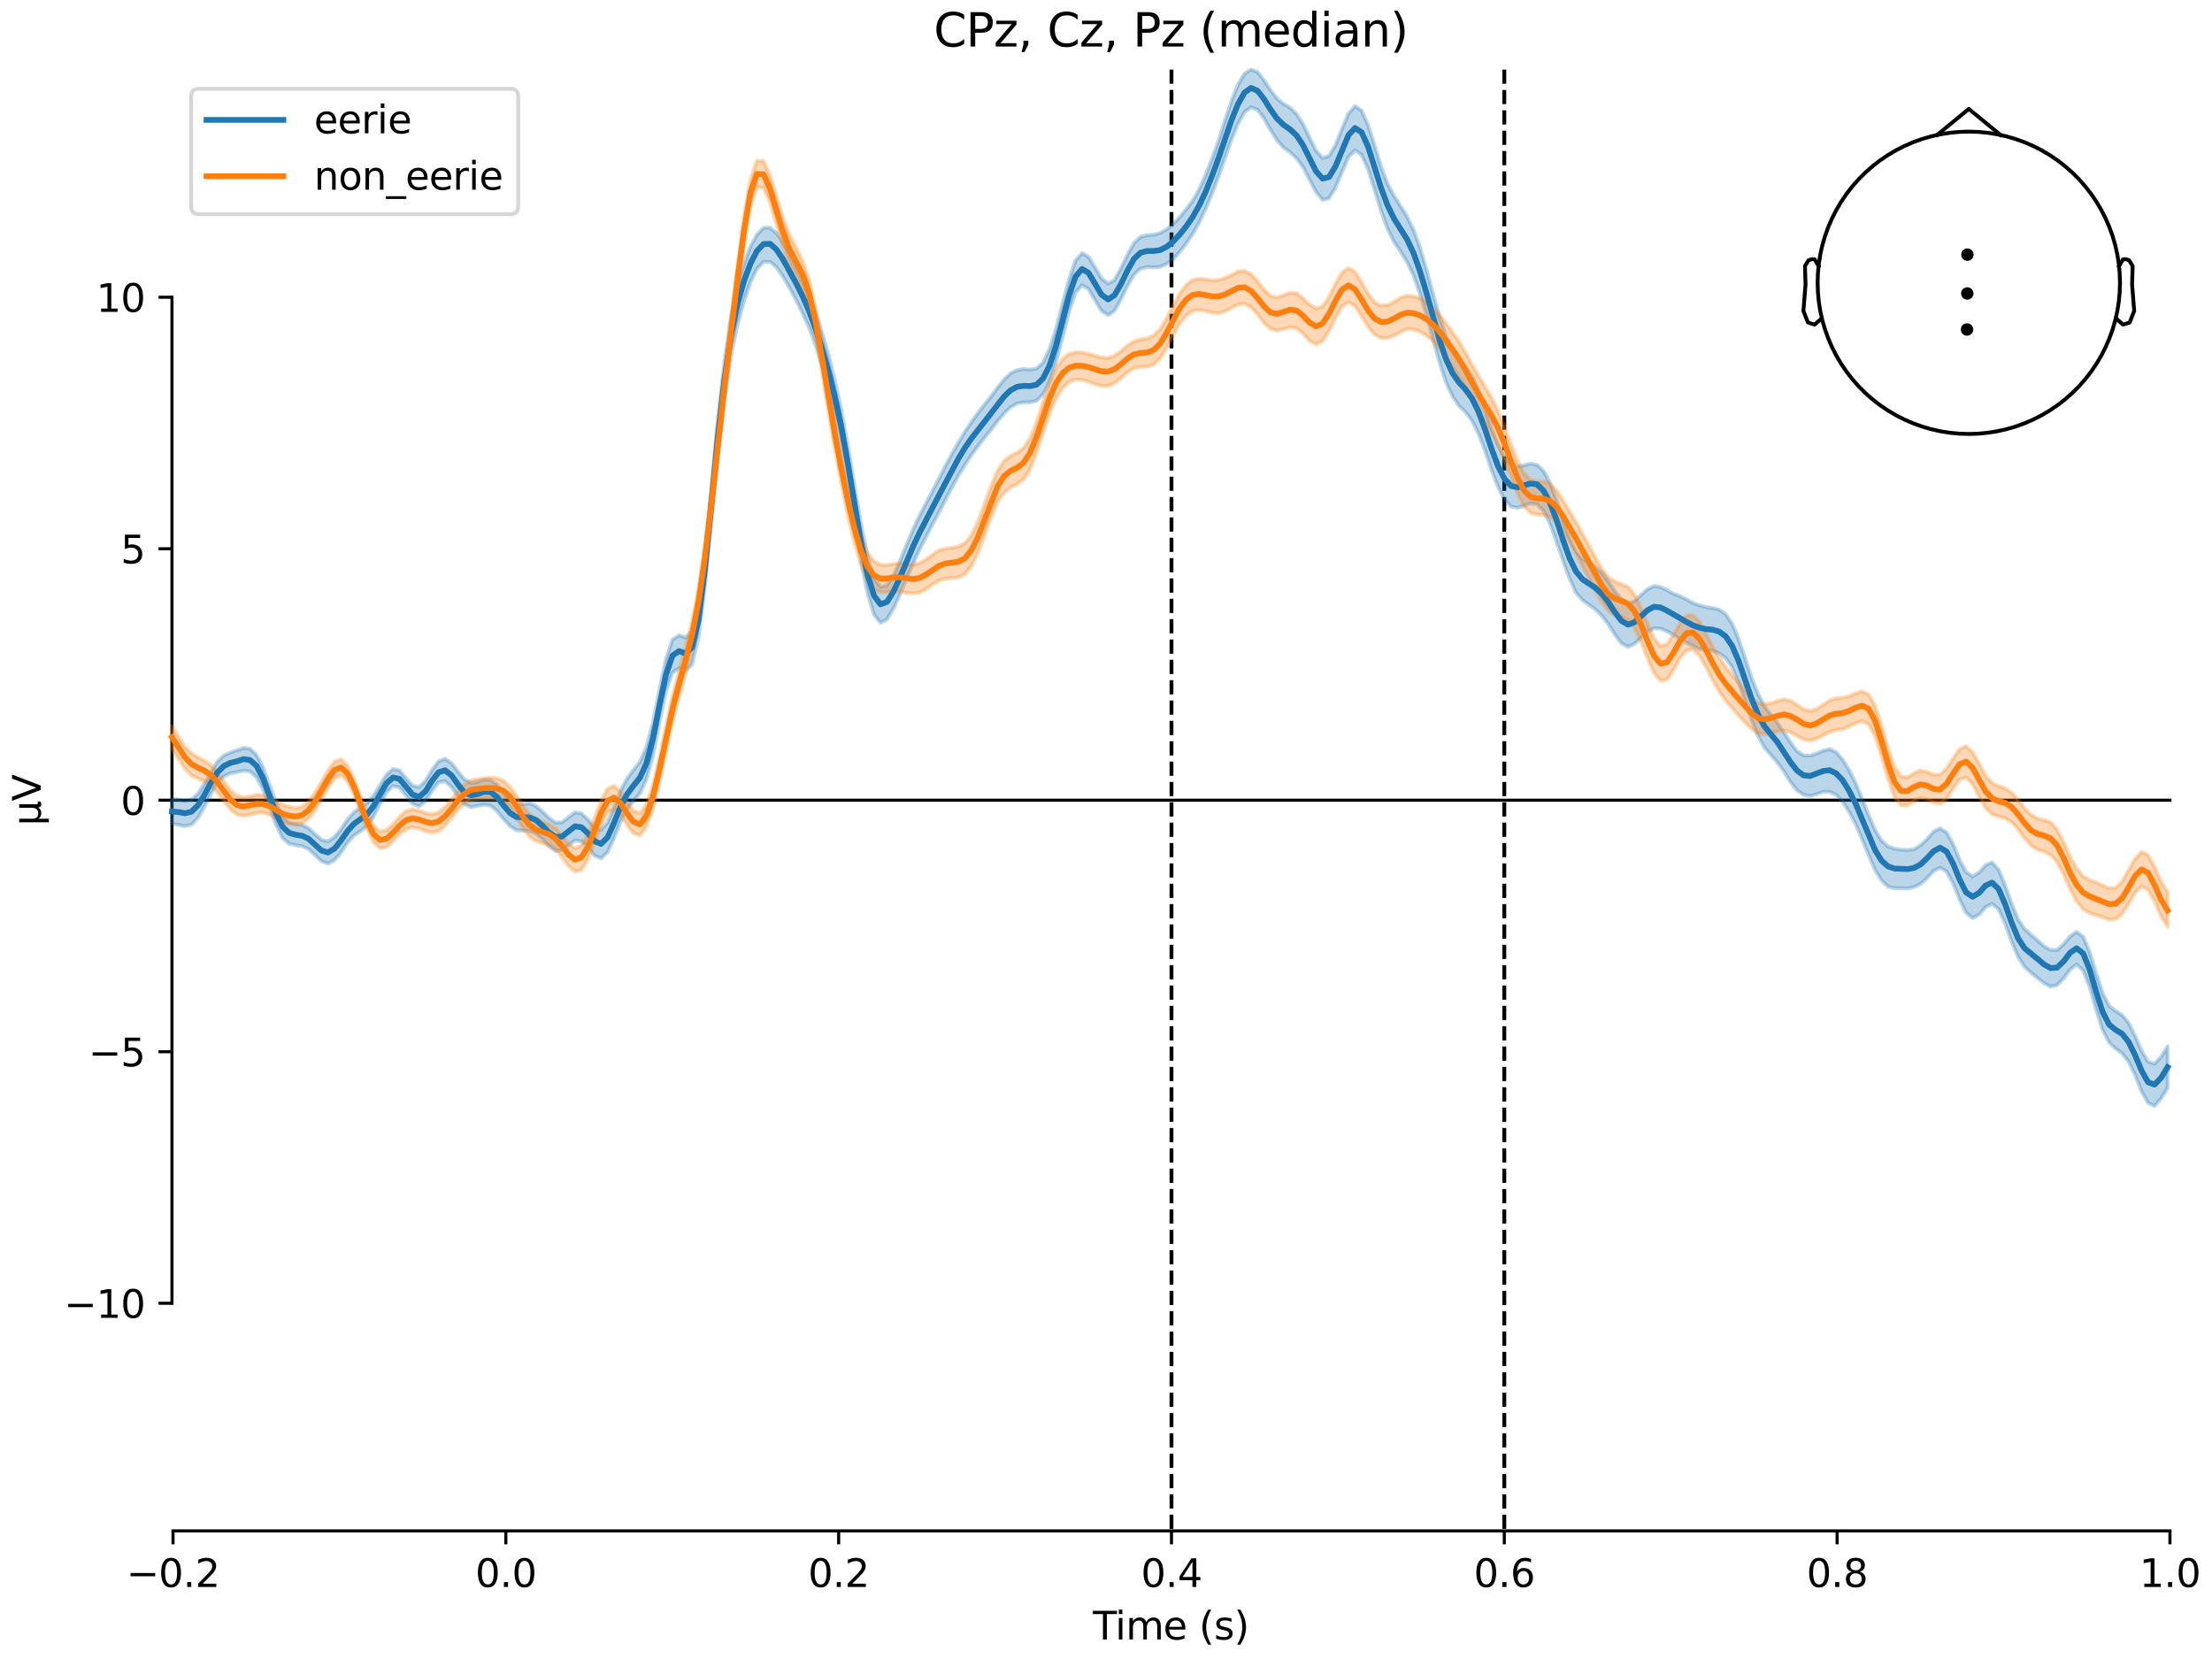<?xml version="1.0" encoding="utf-8" standalone="no"?>
<!DOCTYPE svg PUBLIC "-//W3C//DTD SVG 1.1//EN"
  "http://www.w3.org/Graphics/SVG/1.1/DTD/svg11.dtd">
<svg xmlns:xlink="http://www.w3.org/1999/xlink" width="576pt" height="432pt" viewBox="0 0 576 432" xmlns="http://www.w3.org/2000/svg" version="1.1">
 <defs>
  <style type="text/css">*{stroke-linejoin: round; stroke-linecap: butt}</style>
 </defs>
 <g id="figure_1">
  <g id="patch_1">
   <path d="M 0 432 
L 576 432 
L 576 0 
L 0 0 
z
" style="fill: #ffffff"/>
  </g>
  <g id="axes_1">
   <g id="patch_2">
    <path d="M 44.783 398.644 
L 565.048 398.644 
L 565.048 18.118 
L 44.783 18.118 
L 44.783 398.644 
z
" style="fill: none; opacity: 0"/>
   </g>
   <g id="patch_3">
    <path d="M 44.783 339.359 
L 44.783 77.403 
" style="fill: none; stroke: #000000; stroke-width: 0.8; stroke-linejoin: miter; stroke-linecap: square"/>
   </g>
   <g id="LineCollection_1">
    <path d="M 305.051 18.118 
L 305.051 398.644 
" clip-path="url(#pa86e804bdd)" style="fill: none; stroke-dasharray: 3.7,1.6; stroke-dashoffset: 0; stroke: #000000"/>
    <path d="M 391.717 18.118 
L 391.717 398.644 
" clip-path="url(#pa86e804bdd)" style="fill: none; stroke-dasharray: 3.7,1.6; stroke-dashoffset: 0; stroke: #000000"/>
   </g>
   <g id="matplotlib.axis_1">
    <g id="xtick_1">
     <g id="line2d_1">
      <defs>
       <path id="m5844cf93fb" d="M 0 0 
L 0 3.5 
" style="stroke: #000000; stroke-width: 0.8"/>
      </defs>
      <g>
       <use xlink:href="#m5844cf93fb" x="45.054" y="398.644" style="stroke: #000000; stroke-width: 0.8"/>
      </g>
     </g>
     <g id="text_1">
      <!-- −0.2 -->
      <g transform="translate(32.912 413.242) scale(0.1 -0.1)">
       <defs>
        <path id="DejaVuSans-2212" d="M 678 2272 
L 4684 2272 
L 4684 1741 
L 678 1741 
L 678 2272 
z
" transform="scale(0.016)"/>
        <path id="DejaVuSans-30" d="M 2034 4250 
Q 1547 4250 1301 3770 
Q 1056 3291 1056 2328 
Q 1056 1369 1301 889 
Q 1547 409 2034 409 
Q 2525 409 2770 889 
Q 3016 1369 3016 2328 
Q 3016 3291 2770 3770 
Q 2525 4250 2034 4250 
z
M 2034 4750 
Q 2819 4750 3233 4129 
Q 3647 3509 3647 2328 
Q 3647 1150 3233 529 
Q 2819 -91 2034 -91 
Q 1250 -91 836 529 
Q 422 1150 422 2328 
Q 422 3509 836 4129 
Q 1250 4750 2034 4750 
z
" transform="scale(0.016)"/>
        <path id="DejaVuSans-2e" d="M 684 794 
L 1344 794 
L 1344 0 
L 684 0 
L 684 794 
z
" transform="scale(0.016)"/>
        <path id="DejaVuSans-32" d="M 1228 531 
L 3431 531 
L 3431 0 
L 469 0 
L 469 531 
Q 828 903 1448 1529 
Q 2069 2156 2228 2338 
Q 2531 2678 2651 2914 
Q 2772 3150 2772 3378 
Q 2772 3750 2511 3984 
Q 2250 4219 1831 4219 
Q 1534 4219 1204 4116 
Q 875 4013 500 3803 
L 500 4441 
Q 881 4594 1212 4672 
Q 1544 4750 1819 4750 
Q 2544 4750 2975 4387 
Q 3406 4025 3406 3419 
Q 3406 3131 3298 2873 
Q 3191 2616 2906 2266 
Q 2828 2175 2409 1742 
Q 1991 1309 1228 531 
z
" transform="scale(0.016)"/>
       </defs>
       <use xlink:href="#DejaVuSans-2212"/>
       <use xlink:href="#DejaVuSans-30" transform="translate(83.789 0)"/>
       <use xlink:href="#DejaVuSans-2e" transform="translate(147.412 0)"/>
       <use xlink:href="#DejaVuSans-32" transform="translate(179.199 0)"/>
      </g>
     </g>
    </g>
    <g id="xtick_2">
     <g id="line2d_2">
      <g>
       <use xlink:href="#m5844cf93fb" x="131.72" y="398.644" style="stroke: #000000; stroke-width: 0.8"/>
      </g>
     </g>
     <g id="text_2">
      <!-- 0.0 -->
      <g transform="translate(123.768 413.242) scale(0.1 -0.1)">
       <use xlink:href="#DejaVuSans-30"/>
       <use xlink:href="#DejaVuSans-2e" transform="translate(63.623 0)"/>
       <use xlink:href="#DejaVuSans-30" transform="translate(95.41 0)"/>
      </g>
     </g>
    </g>
    <g id="xtick_3">
     <g id="line2d_3">
      <g>
       <use xlink:href="#m5844cf93fb" x="218.385" y="398.644" style="stroke: #000000; stroke-width: 0.8"/>
      </g>
     </g>
     <g id="text_3">
      <!-- 0.2 -->
      <g transform="translate(210.434 413.242) scale(0.1 -0.1)">
       <use xlink:href="#DejaVuSans-30"/>
       <use xlink:href="#DejaVuSans-2e" transform="translate(63.623 0)"/>
       <use xlink:href="#DejaVuSans-32" transform="translate(95.41 0)"/>
      </g>
     </g>
    </g>
    <g id="xtick_4">
     <g id="line2d_4">
      <g>
       <use xlink:href="#m5844cf93fb" x="305.051" y="398.644" style="stroke: #000000; stroke-width: 0.8"/>
      </g>
     </g>
     <g id="text_4">
      <!-- 0.4 -->
      <g transform="translate(297.099 413.242) scale(0.1 -0.1)">
       <defs>
        <path id="DejaVuSans-34" d="M 2419 4116 
L 825 1625 
L 2419 1625 
L 2419 4116 
z
M 2253 4666 
L 3047 4666 
L 3047 1625 
L 3713 1625 
L 3713 1100 
L 3047 1100 
L 3047 0 
L 2419 0 
L 2419 1100 
L 313 1100 
L 313 1709 
L 2253 4666 
z
" transform="scale(0.016)"/>
       </defs>
       <use xlink:href="#DejaVuSans-30"/>
       <use xlink:href="#DejaVuSans-2e" transform="translate(63.623 0)"/>
       <use xlink:href="#DejaVuSans-34" transform="translate(95.41 0)"/>
      </g>
     </g>
    </g>
    <g id="xtick_5">
     <g id="line2d_5">
      <g>
       <use xlink:href="#m5844cf93fb" x="391.717" y="398.644" style="stroke: #000000; stroke-width: 0.8"/>
      </g>
     </g>
     <g id="text_5">
      <!-- 0.6 -->
      <g transform="translate(383.765 413.242) scale(0.1 -0.1)">
       <defs>
        <path id="DejaVuSans-36" d="M 2113 2584 
Q 1688 2584 1439 2293 
Q 1191 2003 1191 1497 
Q 1191 994 1439 701 
Q 1688 409 2113 409 
Q 2538 409 2786 701 
Q 3034 994 3034 1497 
Q 3034 2003 2786 2293 
Q 2538 2584 2113 2584 
z
M 3366 4563 
L 3366 3988 
Q 3128 4100 2886 4159 
Q 2644 4219 2406 4219 
Q 1781 4219 1451 3797 
Q 1122 3375 1075 2522 
Q 1259 2794 1537 2939 
Q 1816 3084 2150 3084 
Q 2853 3084 3261 2657 
Q 3669 2231 3669 1497 
Q 3669 778 3244 343 
Q 2819 -91 2113 -91 
Q 1303 -91 875 529 
Q 447 1150 447 2328 
Q 447 3434 972 4092 
Q 1497 4750 2381 4750 
Q 2619 4750 2861 4703 
Q 3103 4656 3366 4563 
z
" transform="scale(0.016)"/>
       </defs>
       <use xlink:href="#DejaVuSans-30"/>
       <use xlink:href="#DejaVuSans-2e" transform="translate(63.623 0)"/>
       <use xlink:href="#DejaVuSans-36" transform="translate(95.41 0)"/>
      </g>
     </g>
    </g>
    <g id="xtick_6">
     <g id="line2d_6">
      <g>
       <use xlink:href="#m5844cf93fb" x="478.382" y="398.644" style="stroke: #000000; stroke-width: 0.8"/>
      </g>
     </g>
     <g id="text_6">
      <!-- 0.8 -->
      <g transform="translate(470.431 413.242) scale(0.1 -0.1)">
       <defs>
        <path id="DejaVuSans-38" d="M 2034 2216 
Q 1584 2216 1326 1975 
Q 1069 1734 1069 1313 
Q 1069 891 1326 650 
Q 1584 409 2034 409 
Q 2484 409 2743 651 
Q 3003 894 3003 1313 
Q 3003 1734 2745 1975 
Q 2488 2216 2034 2216 
z
M 1403 2484 
Q 997 2584 770 2862 
Q 544 3141 544 3541 
Q 544 4100 942 4425 
Q 1341 4750 2034 4750 
Q 2731 4750 3128 4425 
Q 3525 4100 3525 3541 
Q 3525 3141 3298 2862 
Q 3072 2584 2669 2484 
Q 3125 2378 3379 2068 
Q 3634 1759 3634 1313 
Q 3634 634 3220 271 
Q 2806 -91 2034 -91 
Q 1263 -91 848 271 
Q 434 634 434 1313 
Q 434 1759 690 2068 
Q 947 2378 1403 2484 
z
M 1172 3481 
Q 1172 3119 1398 2916 
Q 1625 2713 2034 2713 
Q 2441 2713 2670 2916 
Q 2900 3119 2900 3481 
Q 2900 3844 2670 4047 
Q 2441 4250 2034 4250 
Q 1625 4250 1398 4047 
Q 1172 3844 1172 3481 
z
" transform="scale(0.016)"/>
       </defs>
       <use xlink:href="#DejaVuSans-30"/>
       <use xlink:href="#DejaVuSans-2e" transform="translate(63.623 0)"/>
       <use xlink:href="#DejaVuSans-38" transform="translate(95.41 0)"/>
      </g>
     </g>
    </g>
    <g id="xtick_7">
     <g id="line2d_7">
      <g>
       <use xlink:href="#m5844cf93fb" x="565.048" y="398.644" style="stroke: #000000; stroke-width: 0.8"/>
      </g>
     </g>
     <g id="text_7">
      <!-- 1.0 -->
      <g transform="translate(557.097 413.242) scale(0.1 -0.1)">
       <defs>
        <path id="DejaVuSans-31" d="M 794 531 
L 1825 531 
L 1825 4091 
L 703 3866 
L 703 4441 
L 1819 4666 
L 2450 4666 
L 2450 531 
L 3481 531 
L 3481 0 
L 794 0 
L 794 531 
z
" transform="scale(0.016)"/>
       </defs>
       <use xlink:href="#DejaVuSans-31"/>
       <use xlink:href="#DejaVuSans-2e" transform="translate(63.623 0)"/>
       <use xlink:href="#DejaVuSans-30" transform="translate(95.41 0)"/>
      </g>
     </g>
    </g>
    <g id="text_8">
     <!-- Time (s) -->
     <g transform="translate(284.587 426.92) scale(0.1 -0.1)">
      <defs>
       <path id="DejaVuSans-54" d="M -19 4666 
L 3928 4666 
L 3928 4134 
L 2272 4134 
L 2272 0 
L 1638 0 
L 1638 4134 
L -19 4134 
L -19 4666 
z
" transform="scale(0.016)"/>
       <path id="DejaVuSans-69" d="M 603 3500 
L 1178 3500 
L 1178 0 
L 603 0 
L 603 3500 
z
M 603 4863 
L 1178 4863 
L 1178 4134 
L 603 4134 
L 603 4863 
z
" transform="scale(0.016)"/>
       <path id="DejaVuSans-6d" d="M 3328 2828 
Q 3544 3216 3844 3400 
Q 4144 3584 4550 3584 
Q 5097 3584 5394 3201 
Q 5691 2819 5691 2113 
L 5691 0 
L 5113 0 
L 5113 2094 
Q 5113 2597 4934 2840 
Q 4756 3084 4391 3084 
Q 3944 3084 3684 2787 
Q 3425 2491 3425 1978 
L 3425 0 
L 2847 0 
L 2847 2094 
Q 2847 2600 2669 2842 
Q 2491 3084 2119 3084 
Q 1678 3084 1418 2786 
Q 1159 2488 1159 1978 
L 1159 0 
L 581 0 
L 581 3500 
L 1159 3500 
L 1159 2956 
Q 1356 3278 1631 3431 
Q 1906 3584 2284 3584 
Q 2666 3584 2933 3390 
Q 3200 3197 3328 2828 
z
" transform="scale(0.016)"/>
       <path id="DejaVuSans-65" d="M 3597 1894 
L 3597 1613 
L 953 1613 
Q 991 1019 1311 708 
Q 1631 397 2203 397 
Q 2534 397 2845 478 
Q 3156 559 3463 722 
L 3463 178 
Q 3153 47 2828 -22 
Q 2503 -91 2169 -91 
Q 1331 -91 842 396 
Q 353 884 353 1716 
Q 353 2575 817 3079 
Q 1281 3584 2069 3584 
Q 2775 3584 3186 3129 
Q 3597 2675 3597 1894 
z
M 3022 2063 
Q 3016 2534 2758 2815 
Q 2500 3097 2075 3097 
Q 1594 3097 1305 2825 
Q 1016 2553 972 2059 
L 3022 2063 
z
" transform="scale(0.016)"/>
       <path id="DejaVuSans-20" transform="scale(0.016)"/>
       <path id="DejaVuSans-28" d="M 1984 4856 
Q 1566 4138 1362 3434 
Q 1159 2731 1159 2009 
Q 1159 1288 1364 580 
Q 1569 -128 1984 -844 
L 1484 -844 
Q 1016 -109 783 600 
Q 550 1309 550 2009 
Q 550 2706 781 3412 
Q 1013 4119 1484 4856 
L 1984 4856 
z
" transform="scale(0.016)"/>
       <path id="DejaVuSans-73" d="M 2834 3397 
L 2834 2853 
Q 2591 2978 2328 3040 
Q 2066 3103 1784 3103 
Q 1356 3103 1142 2972 
Q 928 2841 928 2578 
Q 928 2378 1081 2264 
Q 1234 2150 1697 2047 
L 1894 2003 
Q 2506 1872 2764 1633 
Q 3022 1394 3022 966 
Q 3022 478 2636 193 
Q 2250 -91 1575 -91 
Q 1294 -91 989 -36 
Q 684 19 347 128 
L 347 722 
Q 666 556 975 473 
Q 1284 391 1588 391 
Q 1994 391 2212 530 
Q 2431 669 2431 922 
Q 2431 1156 2273 1281 
Q 2116 1406 1581 1522 
L 1381 1569 
Q 847 1681 609 1914 
Q 372 2147 372 2553 
Q 372 3047 722 3315 
Q 1072 3584 1716 3584 
Q 2034 3584 2315 3537 
Q 2597 3491 2834 3397 
z
" transform="scale(0.016)"/>
       <path id="DejaVuSans-29" d="M 513 4856 
L 1013 4856 
Q 1481 4119 1714 3412 
Q 1947 2706 1947 2009 
Q 1947 1309 1714 600 
Q 1481 -109 1013 -844 
L 513 -844 
Q 928 -128 1133 580 
Q 1338 1288 1338 2009 
Q 1338 2731 1133 3434 
Q 928 4138 513 4856 
z
" transform="scale(0.016)"/>
      </defs>
      <use xlink:href="#DejaVuSans-54"/>
      <use xlink:href="#DejaVuSans-69" transform="translate(57.959 0)"/>
      <use xlink:href="#DejaVuSans-6d" transform="translate(85.742 0)"/>
      <use xlink:href="#DejaVuSans-65" transform="translate(183.154 0)"/>
      <use xlink:href="#DejaVuSans-20" transform="translate(244.678 0)"/>
      <use xlink:href="#DejaVuSans-28" transform="translate(276.465 0)"/>
      <use xlink:href="#DejaVuSans-73" transform="translate(315.479 0)"/>
      <use xlink:href="#DejaVuSans-29" transform="translate(367.578 0)"/>
     </g>
    </g>
   </g>
   <g id="matplotlib.axis_2">
    <g id="ytick_1">
     <g id="line2d_8">
      <defs>
       <path id="mba546b6181" d="M 0 0 
L -3.5 0 
" style="stroke: #000000; stroke-width: 0.8"/>
      </defs>
      <g>
       <use xlink:href="#mba546b6181" x="44.783" y="339.359" style="stroke: #000000; stroke-width: 0.8"/>
      </g>
     </g>
     <g id="text_9">
      <!-- −10 -->
      <g transform="translate(16.678 343.158) scale(0.1 -0.1)">
       <use xlink:href="#DejaVuSans-2212"/>
       <use xlink:href="#DejaVuSans-31" transform="translate(83.789 0)"/>
       <use xlink:href="#DejaVuSans-30" transform="translate(147.412 0)"/>
      </g>
     </g>
    </g>
    <g id="ytick_2">
     <g id="line2d_9">
      <g>
       <use xlink:href="#mba546b6181" x="44.783" y="273.87" style="stroke: #000000; stroke-width: 0.8"/>
      </g>
     </g>
     <g id="text_10">
      <!-- −5 -->
      <g transform="translate(23.041 277.669) scale(0.1 -0.1)">
       <defs>
        <path id="DejaVuSans-35" d="M 691 4666 
L 3169 4666 
L 3169 4134 
L 1269 4134 
L 1269 2991 
Q 1406 3038 1543 3061 
Q 1681 3084 1819 3084 
Q 2600 3084 3056 2656 
Q 3513 2228 3513 1497 
Q 3513 744 3044 326 
Q 2575 -91 1722 -91 
Q 1428 -91 1123 -41 
Q 819 9 494 109 
L 494 744 
Q 775 591 1075 516 
Q 1375 441 1709 441 
Q 2250 441 2565 725 
Q 2881 1009 2881 1497 
Q 2881 1984 2565 2268 
Q 2250 2553 1709 2553 
Q 1456 2553 1204 2497 
Q 953 2441 691 2322 
L 691 4666 
z
" transform="scale(0.016)"/>
       </defs>
       <use xlink:href="#DejaVuSans-2212"/>
       <use xlink:href="#DejaVuSans-35" transform="translate(83.789 0)"/>
      </g>
     </g>
    </g>
    <g id="ytick_3">
     <g id="line2d_10">
      <g>
       <use xlink:href="#mba546b6181" x="44.783" y="208.381" style="stroke: #000000; stroke-width: 0.8"/>
      </g>
     </g>
     <g id="text_11">
      <!-- 0 -->
      <g transform="translate(31.421 212.18) scale(0.1 -0.1)">
       <use xlink:href="#DejaVuSans-30"/>
      </g>
     </g>
    </g>
    <g id="ytick_4">
     <g id="line2d_11">
      <g>
       <use xlink:href="#mba546b6181" x="44.783" y="142.892" style="stroke: #000000; stroke-width: 0.8"/>
      </g>
     </g>
     <g id="text_12">
      <!-- 5 -->
      <g transform="translate(31.421 146.691) scale(0.1 -0.1)">
       <use xlink:href="#DejaVuSans-35"/>
      </g>
     </g>
    </g>
    <g id="ytick_5">
     <g id="line2d_12">
      <g>
       <use xlink:href="#mba546b6181" x="44.783" y="77.403" style="stroke: #000000; stroke-width: 0.8"/>
      </g>
     </g>
     <g id="text_13">
      <!-- 10 -->
      <g transform="translate(25.058 81.202) scale(0.1 -0.1)">
       <use xlink:href="#DejaVuSans-31"/>
       <use xlink:href="#DejaVuSans-30" transform="translate(63.623 0)"/>
      </g>
     </g>
    </g>
    <g id="text_14">
     <!-- µV -->
     <g transform="translate(10.599 214.982) rotate(-90) scale(0.1 -0.1)">
      <defs>
       <path id="DejaVuSans-b5" d="M 544 -1331 
L 544 3500 
L 1119 3500 
L 1119 1325 
Q 1119 872 1334 640 
Q 1550 409 1972 409 
Q 2434 409 2667 671 
Q 2900 934 2900 1459 
L 2900 3500 
L 3475 3500 
L 3475 806 
Q 3475 619 3529 530 
Q 3584 441 3700 441 
Q 3728 441 3778 458 
Q 3828 475 3916 513 
L 3916 50 
Q 3788 -22 3673 -56 
Q 3559 -91 3450 -91 
Q 3234 -91 3106 31 
Q 2978 153 2931 403 
Q 2775 156 2548 32 
Q 2322 -91 2016 -91 
Q 1697 -91 1473 31 
Q 1250 153 1119 397 
L 1119 -1331 
L 544 -1331 
z
" transform="scale(0.016)"/>
       <path id="DejaVuSans-56" d="M 1831 0 
L 50 4666 
L 709 4666 
L 2188 738 
L 3669 4666 
L 4325 4666 
L 2547 0 
L 1831 0 
z
" transform="scale(0.016)"/>
      </defs>
      <use xlink:href="#DejaVuSans-b5"/>
      <use xlink:href="#DejaVuSans-56" transform="translate(63.623 0)"/>
     </g>
    </g>
   </g>
   <g id="patch_4">
    <path d="M 45.054 398.644 
L 565.048 398.644 
" style="fill: none; stroke: #000000; stroke-width: 0.8; stroke-linejoin: miter; stroke-linecap: square"/>
   </g>
   <g id="patch_5">
    <path d="M 44.783 208.381 
L 565.048 208.381 
" style="fill: none; stroke: #000000; stroke-width: 0.8; stroke-linejoin: miter; stroke-linecap: square"/>
   </g>
   <g id="text_15">
    <!-- CPz, Cz, Pz (median) -->
    <g transform="translate(243.146 12.118) scale(0.12 -0.12)">
     <defs>
      <path id="DejaVuSans-43" d="M 4122 4306 
L 4122 3641 
Q 3803 3938 3442 4084 
Q 3081 4231 2675 4231 
Q 1875 4231 1450 3742 
Q 1025 3253 1025 2328 
Q 1025 1406 1450 917 
Q 1875 428 2675 428 
Q 3081 428 3442 575 
Q 3803 722 4122 1019 
L 4122 359 
Q 3791 134 3420 21 
Q 3050 -91 2638 -91 
Q 1578 -91 968 557 
Q 359 1206 359 2328 
Q 359 3453 968 4101 
Q 1578 4750 2638 4750 
Q 3056 4750 3426 4639 
Q 3797 4528 4122 4306 
z
" transform="scale(0.016)"/>
      <path id="DejaVuSans-50" d="M 1259 4147 
L 1259 2394 
L 2053 2394 
Q 2494 2394 2734 2622 
Q 2975 2850 2975 3272 
Q 2975 3691 2734 3919 
Q 2494 4147 2053 4147 
L 1259 4147 
z
M 628 4666 
L 2053 4666 
Q 2838 4666 3239 4311 
Q 3641 3956 3641 3272 
Q 3641 2581 3239 2228 
Q 2838 1875 2053 1875 
L 1259 1875 
L 1259 0 
L 628 0 
L 628 4666 
z
" transform="scale(0.016)"/>
      <path id="DejaVuSans-7a" d="M 353 3500 
L 3084 3500 
L 3084 2975 
L 922 459 
L 3084 459 
L 3084 0 
L 275 0 
L 275 525 
L 2438 3041 
L 353 3041 
L 353 3500 
z
" transform="scale(0.016)"/>
      <path id="DejaVuSans-2c" d="M 750 794 
L 1409 794 
L 1409 256 
L 897 -744 
L 494 -744 
L 750 256 
L 750 794 
z
" transform="scale(0.016)"/>
      <path id="DejaVuSans-64" d="M 2906 2969 
L 2906 4863 
L 3481 4863 
L 3481 0 
L 2906 0 
L 2906 525 
Q 2725 213 2448 61 
Q 2172 -91 1784 -91 
Q 1150 -91 751 415 
Q 353 922 353 1747 
Q 353 2572 751 3078 
Q 1150 3584 1784 3584 
Q 2172 3584 2448 3432 
Q 2725 3281 2906 2969 
z
M 947 1747 
Q 947 1113 1208 752 
Q 1469 391 1925 391 
Q 2381 391 2643 752 
Q 2906 1113 2906 1747 
Q 2906 2381 2643 2742 
Q 2381 3103 1925 3103 
Q 1469 3103 1208 2742 
Q 947 2381 947 1747 
z
" transform="scale(0.016)"/>
      <path id="DejaVuSans-61" d="M 2194 1759 
Q 1497 1759 1228 1600 
Q 959 1441 959 1056 
Q 959 750 1161 570 
Q 1363 391 1709 391 
Q 2188 391 2477 730 
Q 2766 1069 2766 1631 
L 2766 1759 
L 2194 1759 
z
M 3341 1997 
L 3341 0 
L 2766 0 
L 2766 531 
Q 2569 213 2275 61 
Q 1981 -91 1556 -91 
Q 1019 -91 701 211 
Q 384 513 384 1019 
Q 384 1609 779 1909 
Q 1175 2209 1959 2209 
L 2766 2209 
L 2766 2266 
Q 2766 2663 2505 2880 
Q 2244 3097 1772 3097 
Q 1472 3097 1187 3025 
Q 903 2953 641 2809 
L 641 3341 
Q 956 3463 1253 3523 
Q 1550 3584 1831 3584 
Q 2591 3584 2966 3190 
Q 3341 2797 3341 1997 
z
" transform="scale(0.016)"/>
      <path id="DejaVuSans-6e" d="M 3513 2113 
L 3513 0 
L 2938 0 
L 2938 2094 
Q 2938 2591 2744 2837 
Q 2550 3084 2163 3084 
Q 1697 3084 1428 2787 
Q 1159 2491 1159 1978 
L 1159 0 
L 581 0 
L 581 3500 
L 1159 3500 
L 1159 2956 
Q 1366 3272 1645 3428 
Q 1925 3584 2291 3584 
Q 2894 3584 3203 3211 
Q 3513 2838 3513 2113 
z
" transform="scale(0.016)"/>
     </defs>
     <use xlink:href="#DejaVuSans-43"/>
     <use xlink:href="#DejaVuSans-50" transform="translate(69.824 0)"/>
     <use xlink:href="#DejaVuSans-7a" transform="translate(130.127 0)"/>
     <use xlink:href="#DejaVuSans-2c" transform="translate(182.617 0)"/>
     <use xlink:href="#DejaVuSans-20" transform="translate(214.404 0)"/>
     <use xlink:href="#DejaVuSans-43" transform="translate(246.191 0)"/>
     <use xlink:href="#DejaVuSans-7a" transform="translate(316.016 0)"/>
     <use xlink:href="#DejaVuSans-2c" transform="translate(368.506 0)"/>
     <use xlink:href="#DejaVuSans-20" transform="translate(400.293 0)"/>
     <use xlink:href="#DejaVuSans-50" transform="translate(432.08 0)"/>
     <use xlink:href="#DejaVuSans-7a" transform="translate(492.383 0)"/>
     <use xlink:href="#DejaVuSans-20" transform="translate(544.873 0)"/>
     <use xlink:href="#DejaVuSans-28" transform="translate(576.66 0)"/>
     <use xlink:href="#DejaVuSans-6d" transform="translate(615.674 0)"/>
     <use xlink:href="#DejaVuSans-65" transform="translate(713.086 0)"/>
     <use xlink:href="#DejaVuSans-64" transform="translate(774.609 0)"/>
     <use xlink:href="#DejaVuSans-69" transform="translate(838.086 0)"/>
     <use xlink:href="#DejaVuSans-61" transform="translate(865.869 0)"/>
     <use xlink:href="#DejaVuSans-6e" transform="translate(927.148 0)"/>
     <use xlink:href="#DejaVuSans-29" transform="translate(990.527 0)"/>
    </g>
   </g>
   <g id="legend_1">
    <g id="patch_6">
     <path d="M 51.783 55.753 
L 132.925 55.753 
Q 134.925 55.753 134.925 53.753 
L 134.925 25.118 
Q 134.925 23.118 132.925 23.118 
L 51.783 23.118 
Q 49.783 23.118 49.783 25.118 
L 49.783 53.753 
Q 49.783 55.753 51.783 55.753 
z
" style="fill: #ffffff; opacity: 0.8; stroke: #cccccc; stroke-linejoin: miter"/>
    </g>
    <g id="line2d_13">
     <path d="M 53.783 31.217 
L 63.783 31.217 
L 73.783 31.217 
" style="fill: none; stroke: #1f77b4; stroke-width: 1.5; stroke-linecap: square"/>
    </g>
    <g id="text_16">
     <!-- eerie -->
     <g transform="translate(81.783 34.717) scale(0.1 -0.1)">
      <defs>
       <path id="DejaVuSans-72" d="M 2631 2963 
Q 2534 3019 2420 3045 
Q 2306 3072 2169 3072 
Q 1681 3072 1420 2755 
Q 1159 2438 1159 1844 
L 1159 0 
L 581 0 
L 581 3500 
L 1159 3500 
L 1159 2956 
Q 1341 3275 1631 3429 
Q 1922 3584 2338 3584 
Q 2397 3584 2469 3576 
Q 2541 3569 2628 3553 
L 2631 2963 
z
" transform="scale(0.016)"/>
      </defs>
      <use xlink:href="#DejaVuSans-65"/>
      <use xlink:href="#DejaVuSans-65" transform="translate(61.523 0)"/>
      <use xlink:href="#DejaVuSans-72" transform="translate(123.047 0)"/>
      <use xlink:href="#DejaVuSans-69" transform="translate(164.16 0)"/>
      <use xlink:href="#DejaVuSans-65" transform="translate(191.943 0)"/>
     </g>
    </g>
    <g id="line2d_14">
     <path d="M 53.783 45.895 
L 63.783 45.895 
L 73.783 45.895 
" style="fill: none; stroke: #ff7f0e; stroke-width: 1.5; stroke-linecap: square"/>
    </g>
    <g id="text_17">
     <!-- non_eerie -->
     <g transform="translate(81.783 49.395) scale(0.1 -0.1)">
      <defs>
       <path id="DejaVuSans-6f" d="M 1959 3097 
Q 1497 3097 1228 2736 
Q 959 2375 959 1747 
Q 959 1119 1226 758 
Q 1494 397 1959 397 
Q 2419 397 2687 759 
Q 2956 1122 2956 1747 
Q 2956 2369 2687 2733 
Q 2419 3097 1959 3097 
z
M 1959 3584 
Q 2709 3584 3137 3096 
Q 3566 2609 3566 1747 
Q 3566 888 3137 398 
Q 2709 -91 1959 -91 
Q 1206 -91 779 398 
Q 353 888 353 1747 
Q 353 2609 779 3096 
Q 1206 3584 1959 3584 
z
" transform="scale(0.016)"/>
       <path id="DejaVuSans-5f" d="M 3263 -1063 
L 3263 -1509 
L -63 -1509 
L -63 -1063 
L 3263 -1063 
z
" transform="scale(0.016)"/>
      </defs>
      <use xlink:href="#DejaVuSans-6e"/>
      <use xlink:href="#DejaVuSans-6f" transform="translate(63.379 0)"/>
      <use xlink:href="#DejaVuSans-6e" transform="translate(124.561 0)"/>
      <use xlink:href="#DejaVuSans-5f" transform="translate(187.939 0)"/>
      <use xlink:href="#DejaVuSans-65" transform="translate(237.939 0)"/>
      <use xlink:href="#DejaVuSans-65" transform="translate(299.463 0)"/>
      <use xlink:href="#DejaVuSans-72" transform="translate(360.986 0)"/>
      <use xlink:href="#DejaVuSans-69" transform="translate(402.1 0)"/>
      <use xlink:href="#DejaVuSans-65" transform="translate(429.883 0)"/>
     </g>
    </g>
   </g>
   <g id="FillBetweenPolyCollection_1">
    <defs>
     <path id="mec31708793" d="M 44.783 -223.973 
L 44.783 -217.544 
L 46.476 -217.206 
L 48.168 -216.893 
L 49.861 -217.27 
L 51.554 -219.054 
L 53.247 -221.951 
L 54.939 -225.337 
L 56.632 -228.168 
L 58.325 -229.897 
L 60.017 -230.647 
L 61.71 -230.94 
L 63.403 -231.317 
L 65.095 -231.134 
L 66.788 -229.659 
L 68.481 -226.437 
L 70.173 -221.901 
L 71.866 -217.222 
L 73.559 -213.8 
L 75.251 -212.3 
L 76.944 -211.935 
L 78.637 -211.661 
L 80.33 -210.928 
L 82.022 -209.33 
L 83.715 -207.744 
L 85.408 -207.123 
L 87.1 -207.999 
L 88.793 -209.994 
L 90.486 -212.606 
L 92.178 -214.417 
L 93.871 -215.58 
L 95.564 -216.958 
L 97.256 -219.342 
L 98.949 -222.67 
L 100.642 -225.703 
L 102.335 -227.336 
L 104.027 -226.959 
L 105.72 -224.841 
L 107.413 -222.714 
L 109.105 -221.994 
L 110.798 -223.401 
L 112.491 -226.069 
L 114.183 -228.283 
L 115.876 -228.578 
L 117.569 -227.088 
L 119.261 -224.619 
L 120.954 -222.519 
L 122.647 -221.825 
L 124.339 -222.142 
L 126.032 -222.435 
L 127.725 -222.201 
L 129.418 -220.856 
L 131.11 -218.715 
L 132.803 -216.883 
L 134.496 -215.806 
L 136.188 -215.718 
L 137.881 -215.603 
L 139.574 -214.83 
L 141.266 -213.439 
L 142.959 -211.629 
L 144.652 -210.416 
L 146.344 -210.586 
L 148.037 -211.925 
L 149.73 -213.16 
L 151.423 -212.915 
L 153.115 -211.315 
L 154.808 -209.203 
L 156.501 -208.5 
L 158.193 -210.058 
L 159.886 -213.71 
L 161.579 -218.032 
L 163.271 -221.235 
L 164.964 -223.475 
L 166.657 -225.39 
L 168.349 -229.134 
L 170.042 -235.345 
L 171.735 -244.035 
L 173.427 -252.067 
L 175.12 -256.844 
L 176.813 -257.983 
L 178.506 -257.349 
L 180.198 -258.94 
L 181.891 -266.121 
L 183.584 -279.6 
L 185.276 -296.719 
L 186.969 -313.711 
L 188.662 -328.077 
L 190.354 -339.453 
L 192.047 -347.518 
L 193.74 -353.671 
L 195.432 -358.562 
L 197.125 -362.047 
L 198.818 -363.779 
L 200.511 -363.827 
L 202.203 -362.399 
L 203.896 -359.97 
L 205.589 -357.088 
L 207.281 -353.94 
L 208.974 -350.457 
L 210.667 -346.753 
L 212.359 -342.174 
L 214.052 -337.002 
L 215.745 -331.043 
L 217.437 -324.162 
L 219.13 -316.203 
L 220.823 -306.722 
L 222.515 -296.219 
L 224.208 -286.076 
L 225.901 -277.531 
L 227.594 -271.964 
L 229.286 -269.833 
L 230.979 -270.737 
L 232.672 -273.541 
L 234.364 -277.269 
L 236.057 -281.268 
L 237.75 -285.186 
L 239.442 -288.9 
L 241.135 -292.174 
L 242.828 -295.468 
L 244.52 -298.617 
L 246.213 -301.925 
L 247.906 -305.183 
L 249.599 -308.193 
L 251.291 -310.991 
L 252.984 -313.55 
L 254.677 -315.815 
L 256.369 -318.021 
L 258.062 -320.116 
L 259.755 -322.341 
L 261.447 -324.3 
L 263.14 -325.978 
L 264.833 -326.945 
L 266.525 -327.221 
L 268.218 -327.244 
L 269.911 -327.633 
L 271.603 -329.291 
L 273.296 -332.653 
L 274.989 -337.798 
L 276.682 -344.136 
L 278.374 -350.798 
L 280.067 -355.841 
L 281.76 -357.725 
L 283.452 -356.752 
L 285.145 -353.84 
L 286.838 -351.051 
L 288.53 -349.903 
L 290.223 -351.089 
L 291.916 -354.084 
L 293.608 -357.633 
L 295.301 -360.506 
L 296.994 -362.024 
L 298.687 -362.457 
L 300.379 -362.373 
L 302.072 -362.529 
L 303.765 -363.228 
L 305.457 -364.47 
L 307.15 -366.32 
L 308.843 -368.535 
L 310.535 -371.046 
L 312.228 -373.991 
L 313.921 -377.575 
L 315.613 -381.59 
L 317.306 -386 
L 318.999 -390.939 
L 320.691 -395.667 
L 322.384 -399.799 
L 324.077 -402.824 
L 325.77 -404.092 
L 327.462 -403.419 
L 329.155 -401.145 
L 330.848 -398.139 
L 332.54 -395.492 
L 334.233 -393.575 
L 335.926 -392.348 
L 337.618 -390.789 
L 339.311 -388.494 
L 341.004 -385.238 
L 342.696 -382.05 
L 344.389 -379.974 
L 346.082 -380.37 
L 347.775 -383.18 
L 349.467 -387.245 
L 351.16 -391.148 
L 352.853 -392.857 
L 354.545 -391.698 
L 356.238 -387.956 
L 357.931 -382.636 
L 359.623 -377.139 
L 361.316 -372.44 
L 363.009 -369.027 
L 364.701 -366.506 
L 366.394 -363.783 
L 368.087 -360.27 
L 369.779 -355.451 
L 371.472 -349.831 
L 373.165 -343.578 
L 374.858 -337.632 
L 376.55 -332.414 
L 378.243 -328.799 
L 379.936 -326.287 
L 381.628 -324.664 
L 383.321 -322.449 
L 385.014 -319.084 
L 386.706 -314.677 
L 388.399 -309.629 
L 390.092 -305.196 
L 391.784 -301.878 
L 393.477 -300.093 
L 395.17 -299.79 
L 396.863 -300.294 
L 398.555 -300.9 
L 400.248 -300.673 
L 401.941 -298.9 
L 403.633 -295.597 
L 405.326 -290.962 
L 407.019 -285.932 
L 408.711 -281.346 
L 410.404 -277.652 
L 412.097 -275.723 
L 413.789 -274.512 
L 415.482 -273.271 
L 417.175 -271.594 
L 418.868 -269.382 
L 420.56 -266.696 
L 422.253 -264.451 
L 423.946 -263.573 
L 425.638 -264.342 
L 427.331 -265.929 
L 429.024 -267.511 
L 430.716 -268.396 
L 432.409 -268.316 
L 434.102 -267.604 
L 435.794 -266.641 
L 437.487 -265.545 
L 439.18 -264.598 
L 440.872 -263.783 
L 442.565 -262.956 
L 444.258 -262.598 
L 445.951 -262.505 
L 447.643 -261.916 
L 449.336 -260.663 
L 451.029 -258.303 
L 452.721 -254.154 
L 454.414 -249.312 
L 456.107 -244.409 
L 457.799 -240.359 
L 459.492 -237.31 
L 461.185 -235.372 
L 462.877 -233.406 
L 464.57 -231.071 
L 466.263 -228.328 
L 467.956 -226.206 
L 469.648 -225.024 
L 471.341 -224.747 
L 473.034 -225.189 
L 474.726 -225.823 
L 476.419 -225.818 
L 478.112 -225.042 
L 479.804 -223.27 
L 481.497 -220.589 
L 483.19 -217.449 
L 484.882 -213.528 
L 486.575 -209.421 
L 488.268 -205.446 
L 489.96 -202.742 
L 491.653 -201.113 
L 493.346 -200.712 
L 495.039 -200.702 
L 496.731 -200.666 
L 498.424 -201.022 
L 500.117 -201.828 
L 501.809 -203.356 
L 503.502 -205.171 
L 505.195 -206.066 
L 506.887 -205.053 
L 508.58 -202.006 
L 510.273 -197.809 
L 511.965 -194.328 
L 513.658 -192.951 
L 515.351 -193.804 
L 517.044 -195.782 
L 518.736 -196.641 
L 520.429 -195.261 
L 522.122 -191.554 
L 523.814 -186.812 
L 525.507 -182.872 
L 527.2 -180.229 
L 528.892 -178.696 
L 530.585 -177.338 
L 532.278 -175.958 
L 533.97 -175.089 
L 535.663 -175.484 
L 537.356 -177.213 
L 539.048 -179.518 
L 540.741 -180.852 
L 542.434 -179.368 
L 544.127 -175.037 
L 545.819 -169.133 
L 547.512 -163.853 
L 549.205 -160.515 
L 550.897 -158.965 
L 552.59 -157.714 
L 554.283 -155.547 
L 555.975 -152.081 
L 557.668 -147.816 
L 559.361 -144.801 
L 561.053 -143.998 
L 562.746 -145.92 
L 564.439 -148.737 
L 564.439 -159.55 
L 564.439 -159.55 
L 562.746 -156.772 
L 561.053 -155.001 
L 559.361 -155.527 
L 557.668 -158.32 
L 555.975 -162.269 
L 554.283 -165.638 
L 552.59 -167.652 
L 550.897 -168.733 
L 549.205 -170.039 
L 547.512 -173.42 
L 545.819 -178.569 
L 544.127 -184.093 
L 542.434 -188.136 
L 540.741 -189.348 
L 539.048 -188.191 
L 537.356 -186.124 
L 535.663 -184.63 
L 533.97 -184.662 
L 532.278 -185.588 
L 530.585 -187.076 
L 528.892 -188.569 
L 527.2 -190.107 
L 525.507 -192.588 
L 523.814 -196.727 
L 522.122 -201.437 
L 520.429 -205.566 
L 518.736 -207.418 
L 517.044 -206.721 
L 515.351 -204.811 
L 513.658 -203.764 
L 511.965 -204.899 
L 510.273 -208.054 
L 508.58 -212.205 
L 506.887 -215.226 
L 505.195 -216.325 
L 503.502 -215.439 
L 501.809 -213.502 
L 500.117 -211.905 
L 498.424 -210.844 
L 496.731 -210.648 
L 495.039 -210.749 
L 493.346 -210.986 
L 491.653 -211.557 
L 489.96 -213.068 
L 488.268 -215.88 
L 486.575 -219.736 
L 484.882 -224.014 
L 483.19 -228.134 
L 481.497 -231.439 
L 479.804 -234.243 
L 478.112 -236.111 
L 476.419 -236.943 
L 474.726 -236.524 
L 473.034 -235.785 
L 471.341 -235.226 
L 469.648 -235.307 
L 467.956 -236.351 
L 466.263 -238.611 
L 464.57 -241.216 
L 462.877 -243.775 
L 461.185 -245.861 
L 459.492 -248.055 
L 457.799 -251.293 
L 456.107 -255.465 
L 454.414 -260.598 
L 452.721 -265.562 
L 451.029 -269.658 
L 449.336 -272.069 
L 447.643 -273.268 
L 445.951 -273.671 
L 444.258 -273.886 
L 442.565 -274.35 
L 440.872 -274.971 
L 439.18 -275.931 
L 437.487 -276.76 
L 435.794 -277.346 
L 434.102 -278.311 
L 432.409 -279.143 
L 430.716 -279.404 
L 429.024 -278.591 
L 427.331 -277.091 
L 425.638 -275.514 
L 423.946 -274.797 
L 422.253 -275.913 
L 420.56 -278.016 
L 418.868 -280.557 
L 417.175 -282.805 
L 415.482 -284.394 
L 413.789 -285.487 
L 412.097 -286.45 
L 410.404 -288.446 
L 408.711 -291.992 
L 407.019 -296.578 
L 405.326 -301.859 
L 403.633 -306.203 
L 401.941 -309.39 
L 400.248 -310.957 
L 398.555 -311.276 
L 396.863 -310.835 
L 395.17 -310.528 
L 393.477 -310.995 
L 391.784 -312.879 
L 390.092 -316.104 
L 388.399 -320.593 
L 386.706 -325.644 
L 385.014 -330.256 
L 383.321 -334.05 
L 381.628 -336.537 
L 379.936 -338.417 
L 378.243 -341.013 
L 376.55 -344.616 
L 374.858 -349.473 
L 373.165 -355.449 
L 371.472 -361.713 
L 369.779 -367.485 
L 368.087 -372.084 
L 366.394 -375.635 
L 364.701 -378.32 
L 363.009 -380.931 
L 361.316 -384.145 
L 359.623 -388.579 
L 357.931 -394.158 
L 356.238 -399.437 
L 354.545 -403.22 
L 352.853 -404.362 
L 351.16 -402.463 
L 349.467 -398.462 
L 347.775 -394.236 
L 346.082 -391.38 
L 344.389 -390.869 
L 342.696 -392.736 
L 341.004 -396.134 
L 339.311 -399.667 
L 337.618 -402.326 
L 335.926 -403.937 
L 334.233 -404.951 
L 332.54 -406.313 
L 330.848 -408.516 
L 329.155 -411.089 
L 327.462 -413.234 
L 325.77 -413.882 
L 324.077 -412.806 
L 322.384 -409.945 
L 320.691 -405.764 
L 318.999 -400.607 
L 317.306 -395.301 
L 315.613 -390.672 
L 313.921 -386.336 
L 312.228 -382.607 
L 310.535 -379.681 
L 308.843 -377.408 
L 307.15 -375.428 
L 305.457 -373.643 
L 303.765 -372.235 
L 302.072 -371.319 
L 300.379 -370.857 
L 298.687 -370.756 
L 296.994 -370.322 
L 295.301 -368.698 
L 293.608 -365.673 
L 291.916 -362.182 
L 290.223 -359.108 
L 288.53 -358.167 
L 286.838 -359.485 
L 285.145 -362.36 
L 283.452 -365.118 
L 281.76 -366.078 
L 280.067 -364.165 
L 278.374 -359.264 
L 276.682 -352.87 
L 274.989 -346.381 
L 273.296 -341.145 
L 271.603 -337.568 
L 269.911 -336.036 
L 268.218 -335.761 
L 266.525 -335.897 
L 264.833 -335.616 
L 263.14 -334.777 
L 261.447 -333.143 
L 259.755 -331.065 
L 258.062 -328.762 
L 256.369 -326.659 
L 254.677 -324.489 
L 252.984 -322.162 
L 251.291 -319.589 
L 249.599 -316.832 
L 247.906 -313.862 
L 246.213 -310.701 
L 244.52 -307.366 
L 242.828 -304.175 
L 241.135 -300.927 
L 239.442 -297.688 
L 237.75 -294.099 
L 236.057 -290.092 
L 234.364 -285.92 
L 232.672 -282.242 
L 230.979 -279.636 
L 229.286 -279.161 
L 227.594 -281.482 
L 225.901 -287.132 
L 224.208 -295.425 
L 222.515 -305.283 
L 220.823 -315.592 
L 219.13 -324.95 
L 217.437 -332.747 
L 215.745 -339.56 
L 214.052 -345.489 
L 212.359 -350.723 
L 210.667 -355.323 
L 208.974 -359.095 
L 207.281 -362.546 
L 205.589 -365.86 
L 203.896 -368.848 
L 202.203 -371.299 
L 200.511 -372.719 
L 198.818 -372.672 
L 197.125 -370.918 
L 195.432 -367.833 
L 193.74 -363.349 
L 192.047 -357.526 
L 190.354 -349.522 
L 188.662 -337.948 
L 186.969 -323.226 
L 185.276 -305.474 
L 183.584 -288.122 
L 181.891 -274.639 
L 180.198 -267.643 
L 178.506 -265.99 
L 176.813 -266.57 
L 175.12 -265.469 
L 173.427 -260.389 
L 171.735 -252.437 
L 170.042 -243.87 
L 168.349 -237.491 
L 166.657 -233.632 
L 164.964 -231.519 
L 163.271 -229.277 
L 161.579 -226.054 
L 159.886 -221.751 
L 158.193 -217.818 
L 156.501 -215.854 
L 154.808 -216.561 
L 153.115 -218.583 
L 151.423 -220.173 
L 149.73 -220.418 
L 148.037 -219.178 
L 146.344 -217.847 
L 144.652 -217.806 
L 142.959 -219.033 
L 141.266 -220.65 
L 139.574 -222.095 
L 137.881 -222.812 
L 136.188 -222.554 
L 134.496 -222.595 
L 132.803 -223.58 
L 131.11 -225.587 
L 129.418 -227.742 
L 127.725 -228.874 
L 126.032 -228.957 
L 124.339 -228.366 
L 122.647 -228.114 
L 120.954 -229.056 
L 119.261 -231.059 
L 117.569 -233.285 
L 115.876 -234.412 
L 114.183 -233.76 
L 112.491 -231.452 
L 110.798 -228.654 
L 109.105 -227.029 
L 107.413 -227.438 
L 105.72 -229.322 
L 104.027 -231.409 
L 102.335 -231.745 
L 100.642 -230.263 
L 98.949 -227.568 
L 97.256 -224.779 
L 95.564 -222.942 
L 93.871 -221.706 
L 92.178 -220.496 
L 90.486 -218.613 
L 88.793 -216.069 
L 87.1 -214.015 
L 85.408 -212.901 
L 83.715 -213.348 
L 82.022 -214.778 
L 80.33 -216.362 
L 78.637 -217.217 
L 76.944 -217.459 
L 75.251 -217.846 
L 73.559 -219.56 
L 71.866 -223.076 
L 70.173 -227.648 
L 68.481 -232.202 
L 66.788 -235.44 
L 65.095 -237.023 
L 63.403 -237.263 
L 61.71 -236.624 
L 60.017 -236.042 
L 58.325 -235.286 
L 56.632 -233.697 
L 54.939 -230.953 
L 53.247 -227.933 
L 51.554 -225.336 
L 49.861 -223.834 
L 48.168 -223.418 
L 46.476 -223.801 
L 44.783 -223.973 
z
" style="stroke: #1f77b4; stroke-opacity: 0.3"/>
    </defs>
    <g>
     <use xlink:href="#mec31708793" x="0" y="432" style="fill: #1f77b4; fill-opacity: 0.3; stroke: #1f77b4; stroke-opacity: 0.3"/>
    </g>
   </g>
   <g id="FillBetweenPolyCollection_2">
    <defs>
     <path id="m411d8fe0a4" d="M 44.783 -242.901 
L 44.783 -236.906 
L 46.476 -234.4 
L 48.168 -231.859 
L 49.861 -230.097 
L 51.554 -229.239 
L 53.247 -228.545 
L 54.939 -227.47 
L 56.632 -225.636 
L 58.325 -223.393 
L 60.017 -221.258 
L 61.71 -219.898 
L 63.403 -219.594 
L 65.095 -219.868 
L 66.788 -220.337 
L 68.481 -220.394 
L 70.173 -219.896 
L 71.866 -218.887 
L 73.559 -217.865 
L 75.251 -217.482 
L 76.944 -217.322 
L 78.637 -217.599 
L 80.33 -218.802 
L 82.022 -220.975 
L 83.715 -223.807 
L 85.408 -226.93 
L 87.1 -229.295 
L 88.793 -230.08 
L 90.486 -228.655 
L 92.178 -225.236 
L 93.871 -220.642 
L 95.564 -216.188 
L 97.256 -212.691 
L 98.949 -211.117 
L 100.642 -211.419 
L 102.335 -213.005 
L 104.027 -214.782 
L 105.72 -216.141 
L 107.413 -216.575 
L 109.105 -216.274 
L 110.798 -215.608 
L 112.491 -215.219 
L 114.183 -215.561 
L 115.876 -216.987 
L 117.569 -218.974 
L 119.261 -221.143 
L 120.954 -222.856 
L 122.647 -223.789 
L 124.339 -224.011 
L 126.032 -224.102 
L 127.725 -224.063 
L 129.418 -223.965 
L 131.11 -223.333 
L 132.803 -221.833 
L 134.496 -219.177 
L 136.188 -216.308 
L 137.881 -214.146 
L 139.574 -213.003 
L 141.266 -212.391 
L 142.959 -211.951 
L 144.652 -210.866 
L 146.344 -208.819 
L 148.037 -206.468 
L 149.73 -205.066 
L 151.423 -205.488 
L 153.115 -208.275 
L 154.808 -212.438 
L 156.501 -217.032 
L 158.193 -220.349 
L 159.886 -221.268 
L 161.579 -219.868 
L 163.271 -217.207 
L 164.964 -215.049 
L 166.657 -214.454 
L 168.349 -216.677 
L 170.042 -221.561 
L 171.735 -228.402 
L 173.427 -236.412 
L 175.12 -244.053 
L 176.813 -250.501 
L 178.506 -256.544 
L 180.198 -263.192 
L 181.891 -271.97 
L 183.584 -283.516 
L 185.276 -297.61 
L 186.969 -313.064 
L 188.662 -328.19 
L 190.354 -342.278 
L 192.047 -355.992 
L 193.74 -368.438 
L 195.432 -378.405 
L 197.125 -383.262 
L 198.818 -383.057 
L 200.511 -379.319 
L 202.203 -373.551 
L 203.896 -367.871 
L 205.589 -363.546 
L 207.281 -360.391 
L 208.974 -357.168 
L 210.667 -352.263 
L 212.359 -344.837 
L 214.052 -335.324 
L 215.745 -324.936 
L 217.437 -315.126 
L 219.13 -305.964 
L 220.823 -297.688 
L 222.515 -290.659 
L 224.208 -284.946 
L 225.901 -280.903 
L 227.594 -278.559 
L 229.286 -277.766 
L 230.979 -277.818 
L 232.672 -278.045 
L 234.364 -277.961 
L 236.057 -277.605 
L 237.75 -277.472 
L 239.442 -277.689 
L 241.135 -278.565 
L 242.828 -279.802 
L 244.52 -280.824 
L 246.213 -281.292 
L 247.906 -281.491 
L 249.599 -281.609 
L 251.291 -282.54 
L 252.984 -284.636 
L 254.677 -288.053 
L 256.369 -292.612 
L 258.062 -297.284 
L 259.755 -301.178 
L 261.447 -303.726 
L 263.14 -305.093 
L 264.833 -305.921 
L 266.525 -307.169 
L 268.218 -309.807 
L 269.911 -314.088 
L 271.603 -319.258 
L 273.296 -324.24 
L 274.989 -328.228 
L 276.682 -330.879 
L 278.374 -332.57 
L 280.067 -333.167 
L 281.76 -333.109 
L 283.452 -332.577 
L 285.145 -331.948 
L 286.838 -331.492 
L 288.53 -331.479 
L 290.223 -332.211 
L 291.916 -333.535 
L 293.608 -335.071 
L 295.301 -336.134 
L 296.994 -336.499 
L 298.687 -336.509 
L 300.379 -337.01 
L 302.072 -338.61 
L 303.765 -341.36 
L 305.457 -344.678 
L 307.15 -347.616 
L 308.843 -349.84 
L 310.535 -351.029 
L 312.228 -351.274 
L 313.921 -351.028 
L 315.613 -350.579 
L 317.306 -350.48 
L 318.999 -350.897 
L 320.691 -351.801 
L 322.384 -352.686 
L 324.077 -352.924 
L 325.77 -352.005 
L 327.462 -350.187 
L 329.155 -347.938 
L 330.848 -346.375 
L 332.54 -345.913 
L 334.233 -346.302 
L 335.926 -346.799 
L 337.618 -346.482 
L 339.311 -345.163 
L 341.004 -343.282 
L 342.696 -342.29 
L 344.389 -343.216 
L 346.082 -345.854 
L 347.775 -349.347 
L 349.467 -352.242 
L 351.16 -353.281 
L 352.853 -352.314 
L 354.545 -349.756 
L 356.238 -346.966 
L 357.931 -344.889 
L 359.623 -343.998 
L 361.316 -343.96 
L 363.009 -344.614 
L 364.701 -345.54 
L 366.394 -346.314 
L 368.087 -346.227 
L 369.779 -345.644 
L 371.472 -344.599 
L 373.165 -343.209 
L 374.858 -341.184 
L 376.55 -338.897 
L 378.243 -336.465 
L 379.936 -333.925 
L 381.628 -331.058 
L 383.321 -327.827 
L 385.014 -324.675 
L 386.706 -322.033 
L 388.399 -319.354 
L 390.092 -316.178 
L 391.784 -312.278 
L 393.477 -307.764 
L 395.17 -303.43 
L 396.863 -300.113 
L 398.555 -298.407 
L 400.248 -298.016 
L 401.941 -297.941 
L 403.633 -297.443 
L 405.326 -295.934 
L 407.019 -293.645 
L 408.711 -290.882 
L 410.404 -287.718 
L 412.097 -284.502 
L 413.789 -281.218 
L 415.482 -278.084 
L 417.175 -275.078 
L 418.868 -272.843 
L 420.56 -271.802 
L 422.253 -271.27 
L 423.946 -270.491 
L 425.638 -268.434 
L 427.331 -264.956 
L 429.024 -260.582 
L 430.716 -256.72 
L 432.409 -254.72 
L 434.102 -255.066 
L 435.794 -257.537 
L 437.487 -260.706 
L 439.18 -262.701 
L 440.872 -262.914 
L 442.565 -261.265 
L 444.258 -258.302 
L 445.951 -255.031 
L 447.643 -252.012 
L 449.336 -249.607 
L 451.029 -247.658 
L 452.721 -245.72 
L 454.414 -243.881 
L 456.107 -242.224 
L 457.799 -241.015 
L 459.492 -240.704 
L 461.185 -241.019 
L 462.877 -241.536 
L 464.57 -241.795 
L 466.263 -241.329 
L 467.956 -240.343 
L 469.648 -239.452 
L 471.341 -239.176 
L 473.034 -239.613 
L 474.726 -240.541 
L 476.419 -241.428 
L 478.112 -241.889 
L 479.804 -242.146 
L 481.497 -242.853 
L 483.19 -243.689 
L 484.882 -244.247 
L 486.575 -243.385 
L 488.268 -240.276 
L 489.96 -235.064 
L 491.653 -229.179 
L 493.346 -224.434 
L 495.039 -222.236 
L 496.731 -222.308 
L 498.424 -223.43 
L 500.117 -224.232 
L 501.809 -223.835 
L 503.502 -222.975 
L 505.195 -222.701 
L 506.887 -223.94 
L 508.58 -226.633 
L 510.273 -229.044 
L 511.965 -229.593 
L 513.658 -227.895 
L 515.351 -224.616 
L 517.044 -221.676 
L 518.736 -219.981 
L 520.429 -219.367 
L 522.122 -218.921 
L 523.814 -217.959 
L 525.507 -216.095 
L 527.2 -213.742 
L 528.892 -211.844 
L 530.585 -210.777 
L 532.278 -210.224 
L 533.97 -209.419 
L 535.663 -207.532 
L 537.356 -204.344 
L 539.048 -200.562 
L 540.741 -197.35 
L 542.434 -195.257 
L 544.127 -194.256 
L 545.819 -193.719 
L 547.512 -193.166 
L 549.205 -192.549 
L 550.897 -192.644 
L 552.59 -193.993 
L 554.283 -196.625 
L 555.975 -199.613 
L 557.668 -201.225 
L 559.361 -200.331 
L 561.053 -197.266 
L 562.746 -193.388 
L 564.439 -190.665 
L 564.439 -199.666 
L 564.439 -199.666 
L 562.746 -202.42 
L 561.053 -206.211 
L 559.361 -209.288 
L 557.668 -210.191 
L 555.975 -208.394 
L 554.283 -205.395 
L 552.59 -202.425 
L 550.897 -200.822 
L 549.205 -200.695 
L 547.512 -201.422 
L 545.819 -202.249 
L 544.127 -202.842 
L 542.434 -203.773 
L 540.741 -205.843 
L 539.048 -208.947 
L 537.356 -212.669 
L 535.663 -215.974 
L 533.97 -217.856 
L 532.278 -218.483 
L 530.585 -218.826 
L 528.892 -219.787 
L 527.2 -221.488 
L 525.507 -223.719 
L 523.814 -225.56 
L 522.122 -226.727 
L 520.429 -227.268 
L 518.736 -228.087 
L 517.044 -230.064 
L 515.351 -233.125 
L 513.658 -236.17 
L 511.965 -237.704 
L 510.273 -236.94 
L 508.58 -234.493 
L 506.887 -231.871 
L 505.195 -230.253 
L 503.502 -230.271 
L 501.809 -230.984 
L 500.117 -231.387 
L 498.424 -230.693 
L 496.731 -229.621 
L 495.039 -229.825 
L 493.346 -232.201 
L 491.653 -237.03 
L 489.96 -243.114 
L 488.268 -248.25 
L 486.575 -251.128 
L 484.882 -252.018 
L 483.19 -251.458 
L 481.497 -250.695 
L 479.804 -250.339 
L 478.112 -250.125 
L 476.419 -249.617 
L 474.726 -248.39 
L 473.034 -247.348 
L 471.341 -246.874 
L 469.648 -247.293 
L 467.956 -248.451 
L 466.263 -249.535 
L 464.57 -249.935 
L 462.877 -249.486 
L 461.185 -248.916 
L 459.492 -248.601 
L 457.799 -248.853 
L 456.107 -250.204 
L 454.414 -252.181 
L 452.721 -254.245 
L 451.029 -256.23 
L 449.336 -258.389 
L 447.643 -260.784 
L 445.951 -263.71 
L 444.258 -267.034 
L 442.565 -270.1 
L 440.872 -271.769 
L 439.18 -271.771 
L 437.487 -269.711 
L 435.794 -266.742 
L 434.102 -264.259 
L 432.409 -263.717 
L 430.716 -265.776 
L 429.024 -269.449 
L 427.331 -273.663 
L 425.638 -277.163 
L 423.946 -279.206 
L 422.253 -279.89 
L 420.56 -280.503 
L 418.868 -281.61 
L 417.175 -283.824 
L 415.482 -286.691 
L 413.789 -289.887 
L 412.097 -292.966 
L 410.404 -295.978 
L 408.711 -298.864 
L 407.019 -301.693 
L 405.326 -304.303 
L 403.633 -306.002 
L 401.941 -306.61 
L 400.248 -306.762 
L 398.555 -307.07 
L 396.863 -308.742 
L 395.17 -311.963 
L 393.477 -316.229 
L 391.784 -320.885 
L 390.092 -324.971 
L 388.399 -328.384 
L 386.706 -331.244 
L 385.014 -334.083 
L 383.321 -337.011 
L 381.628 -340.158 
L 379.936 -343.089 
L 378.243 -345.463 
L 376.55 -347.822 
L 374.858 -349.986 
L 373.165 -351.896 
L 371.472 -353.346 
L 369.779 -354.3 
L 368.087 -354.844 
L 366.394 -355.009 
L 364.701 -354.436 
L 363.009 -353.39 
L 361.316 -352.586 
L 359.623 -352.399 
L 357.931 -353.305 
L 356.238 -355.487 
L 354.545 -358.434 
L 352.853 -361.168 
L 351.16 -362.2 
L 349.467 -361.041 
L 347.775 -358.115 
L 346.082 -354.638 
L 344.389 -352.199 
L 342.696 -351.662 
L 341.004 -352.653 
L 339.311 -354.303 
L 337.618 -355.661 
L 335.926 -355.758 
L 334.233 -355.138 
L 332.54 -354.502 
L 330.848 -354.921 
L 329.155 -356.56 
L 327.462 -358.791 
L 325.77 -360.61 
L 324.077 -361.45 
L 322.384 -361.359 
L 320.691 -360.388 
L 318.999 -359.578 
L 317.306 -359.126 
L 315.613 -358.967 
L 313.921 -359.275 
L 312.228 -359.415 
L 310.535 -359.072 
L 308.843 -357.775 
L 307.15 -355.429 
L 305.457 -352.287 
L 303.765 -349.042 
L 302.072 -346.27 
L 300.379 -344.634 
L 298.687 -343.864 
L 296.994 -343.597 
L 295.301 -343.131 
L 293.608 -341.995 
L 291.916 -340.526 
L 290.223 -339.376 
L 288.53 -338.761 
L 286.838 -338.883 
L 285.145 -339.395 
L 283.452 -339.834 
L 281.76 -340.244 
L 280.067 -340.228 
L 278.374 -339.829 
L 276.682 -338.511 
L 274.989 -336.085 
L 273.296 -332.201 
L 271.603 -327.143 
L 269.911 -321.988 
L 268.218 -317.817 
L 266.525 -315.272 
L 264.833 -314.112 
L 263.14 -313.299 
L 261.447 -311.94 
L 259.755 -309.354 
L 258.062 -305.406 
L 256.369 -300.678 
L 254.677 -296.222 
L 252.984 -292.652 
L 251.291 -290.623 
L 249.599 -289.69 
L 247.906 -289.329 
L 246.213 -289.135 
L 244.52 -288.675 
L 242.828 -287.529 
L 241.135 -286.321 
L 239.442 -285.391 
L 237.75 -285 
L 236.057 -285.072 
L 234.364 -285.298 
L 232.672 -285.161 
L 230.979 -284.853 
L 229.286 -284.934 
L 227.594 -285.811 
L 225.901 -288.094 
L 224.208 -292.254 
L 222.515 -298.205 
L 220.823 -305.316 
L 219.13 -313.506 
L 217.437 -322.455 
L 215.745 -332.083 
L 214.052 -342.342 
L 212.359 -351.803 
L 210.667 -359.219 
L 208.974 -364.147 
L 207.281 -367.573 
L 205.589 -370.787 
L 203.896 -375.091 
L 202.203 -380.762 
L 200.511 -386.358 
L 198.818 -390.082 
L 197.125 -390.141 
L 195.432 -385.388 
L 193.74 -375.438 
L 192.047 -362.707 
L 190.354 -348.792 
L 188.662 -334.851 
L 186.969 -319.878 
L 185.276 -304.387 
L 183.584 -290.179 
L 181.891 -278.569 
L 180.198 -269.857 
L 178.506 -263.24 
L 176.813 -257.155 
L 175.12 -250.626 
L 173.427 -242.88 
L 171.735 -234.672 
L 170.042 -227.497 
L 168.349 -222.496 
L 166.657 -220.199 
L 164.964 -220.885 
L 163.271 -223.097 
L 161.579 -225.824 
L 159.886 -227.376 
L 158.193 -226.605 
L 156.501 -223.463 
L 154.808 -218.971 
L 153.115 -214.748 
L 151.423 -211.846 
L 149.73 -211.077 
L 148.037 -212.335 
L 146.344 -214.491 
L 144.652 -216.381 
L 142.959 -217.378 
L 141.266 -218.089 
L 139.574 -218.785 
L 137.881 -219.971 
L 136.188 -222.171 
L 134.496 -224.794 
L 132.803 -227.162 
L 131.11 -228.692 
L 129.418 -229.367 
L 127.725 -229.544 
L 126.032 -229.34 
L 124.339 -229.119 
L 122.647 -228.742 
L 120.954 -227.74 
L 119.261 -226 
L 117.569 -223.771 
L 115.876 -221.806 
L 114.183 -220.438 
L 112.491 -219.979 
L 110.798 -220.312 
L 109.105 -220.897 
L 107.413 -221.307 
L 105.72 -220.755 
L 104.027 -219.241 
L 102.335 -217.37 
L 100.642 -215.826 
L 98.949 -215.534 
L 97.256 -217.055 
L 95.564 -220.271 
L 93.871 -224.551 
L 92.178 -229.152 
L 90.486 -232.696 
L 88.793 -234.305 
L 87.1 -233.655 
L 85.408 -231.351 
L 83.715 -228.363 
L 82.022 -225.559 
L 80.33 -223.23 
L 78.637 -221.918 
L 76.944 -221.575 
L 75.251 -221.907 
L 73.559 -222.457 
L 71.866 -223.414 
L 70.173 -224.383 
L 68.481 -224.905 
L 66.788 -225.016 
L 65.095 -224.605 
L 63.403 -224.35 
L 61.71 -224.763 
L 60.017 -226.217 
L 58.325 -228.498 
L 56.632 -230.935 
L 54.939 -232.728 
L 53.247 -233.897 
L 51.554 -234.787 
L 49.861 -235.808 
L 48.168 -237.55 
L 46.476 -240.207 
L 44.783 -242.901 
z
" style="stroke: #ff7f0e; stroke-opacity: 0.3"/>
    </defs>
    <g>
     <use xlink:href="#m411d8fe0a4" x="0" y="432" style="fill: #ff7f0e; fill-opacity: 0.3; stroke: #ff7f0e; stroke-opacity: 0.3"/>
    </g>
   </g>
   <g id="line2d_15">
    <path d="M 44.783 211.3 
L 46.476 211.46 
L 48.168 211.778 
L 49.861 211.361 
L 51.554 209.696 
L 53.247 206.963 
L 54.939 203.805 
L 56.632 201.101 
L 58.325 199.444 
L 60.017 198.641 
L 61.71 198.236 
L 63.403 197.669 
L 65.095 197.916 
L 66.788 199.417 
L 68.481 202.646 
L 71.866 211.784 
L 73.559 215.255 
L 75.251 216.868 
L 76.944 217.368 
L 78.637 217.621 
L 80.33 218.383 
L 83.715 221.487 
L 85.408 221.98 
L 87.1 220.98 
L 88.793 218.875 
L 90.486 216.4 
L 92.178 214.528 
L 95.564 212.075 
L 97.256 209.957 
L 98.949 206.845 
L 100.642 203.99 
L 102.335 202.452 
L 104.027 202.828 
L 107.413 206.892 
L 109.105 207.523 
L 110.798 206.06 
L 112.491 203.323 
L 114.183 201.118 
L 115.876 200.581 
L 117.569 201.879 
L 119.261 204.277 
L 120.954 206.352 
L 122.647 207.08 
L 124.339 206.769 
L 126.032 206.195 
L 127.725 206.231 
L 129.418 207.534 
L 131.11 209.713 
L 132.803 211.703 
L 134.496 212.758 
L 137.881 212.86 
L 139.574 213.529 
L 141.266 215.025 
L 142.959 216.79 
L 144.652 217.951 
L 146.344 217.82 
L 149.73 215.171 
L 151.423 215.421 
L 153.115 217.018 
L 154.808 219.053 
L 156.501 219.745 
L 158.193 218.066 
L 159.886 214.309 
L 161.579 210.057 
L 163.271 206.847 
L 164.964 204.568 
L 166.657 202.493 
L 168.349 198.679 
L 170.042 192.248 
L 171.735 183.63 
L 173.427 175.66 
L 175.12 170.712 
L 176.813 169.536 
L 178.506 170.183 
L 180.198 168.615 
L 181.891 161.493 
L 183.584 148.027 
L 186.969 113.398 
L 188.662 98.777 
L 190.354 87.279 
L 192.047 79.134 
L 193.74 73.137 
L 195.432 68.583 
L 197.125 65.305 
L 198.818 63.565 
L 200.511 63.479 
L 202.203 64.989 
L 203.896 67.533 
L 207.281 73.703 
L 208.974 77.097 
L 210.667 80.963 
L 212.359 85.536 
L 214.052 90.822 
L 215.745 96.703 
L 217.437 103.565 
L 219.13 111.484 
L 220.823 120.943 
L 224.208 141.258 
L 225.901 149.603 
L 227.594 155.116 
L 229.286 157.369 
L 230.979 156.728 
L 232.672 154.034 
L 234.364 150.331 
L 237.75 142.332 
L 239.442 138.706 
L 244.52 128.933 
L 249.599 119.351 
L 251.291 116.564 
L 252.984 114.136 
L 261.447 103.262 
L 263.14 101.648 
L 264.833 100.72 
L 266.525 100.476 
L 268.218 100.539 
L 269.911 100.169 
L 271.603 98.557 
L 273.296 95.187 
L 274.989 89.983 
L 278.374 76.954 
L 280.067 72.004 
L 281.76 70.042 
L 283.452 71.047 
L 286.838 76.745 
L 288.53 77.972 
L 290.223 76.866 
L 291.916 73.923 
L 293.608 70.378 
L 295.301 67.4 
L 296.994 65.798 
L 298.687 65.359 
L 300.379 65.374 
L 302.072 65.119 
L 303.765 64.29 
L 305.457 62.924 
L 307.15 61.111 
L 308.843 59.005 
L 310.535 56.57 
L 312.228 53.587 
L 313.921 49.963 
L 315.613 45.794 
L 317.306 41.17 
L 320.691 31.273 
L 322.384 27.055 
L 324.077 24.096 
L 325.77 22.896 
L 327.462 23.638 
L 329.155 25.816 
L 330.848 28.507 
L 332.54 30.889 
L 334.233 32.516 
L 335.926 33.687 
L 337.618 35.257 
L 339.311 37.818 
L 342.696 44.602 
L 344.389 46.506 
L 346.082 46.087 
L 347.775 43.285 
L 351.16 35.154 
L 352.853 33.338 
L 354.545 34.431 
L 356.238 38.166 
L 359.623 48.935 
L 361.316 53.48 
L 363.009 56.929 
L 366.394 62.33 
L 368.087 65.921 
L 369.779 70.694 
L 371.472 76.348 
L 374.858 88.547 
L 376.55 93.536 
L 378.243 97.171 
L 379.936 99.615 
L 381.628 101.432 
L 383.321 103.749 
L 385.014 107.23 
L 386.706 111.791 
L 388.399 116.857 
L 390.092 121.395 
L 391.784 124.697 
L 393.477 126.535 
L 395.17 126.892 
L 398.555 125.904 
L 400.248 126.122 
L 401.941 127.792 
L 403.633 130.975 
L 405.326 135.432 
L 407.019 140.626 
L 408.711 145.337 
L 410.404 148.821 
L 412.097 150.879 
L 415.482 153.105 
L 417.175 154.69 
L 418.868 156.895 
L 420.56 159.51 
L 422.253 161.692 
L 423.946 162.654 
L 425.638 162.02 
L 429.024 158.873 
L 430.716 157.997 
L 432.409 158.197 
L 434.102 159.026 
L 439.18 161.949 
L 440.872 162.85 
L 442.565 163.453 
L 444.258 163.813 
L 445.951 163.968 
L 447.643 164.453 
L 449.336 165.678 
L 451.029 168.139 
L 452.721 172.089 
L 456.107 181.959 
L 457.799 186.069 
L 459.492 189.182 
L 462.877 193.307 
L 466.263 198.501 
L 467.956 200.667 
L 469.648 201.891 
L 471.341 202.055 
L 474.726 200.772 
L 476.419 200.557 
L 478.112 201.377 
L 479.804 203.156 
L 481.497 205.911 
L 483.19 209.226 
L 488.268 221.369 
L 489.96 224.112 
L 491.653 225.62 
L 493.346 226.161 
L 496.731 226.31 
L 498.424 225.999 
L 500.117 225.089 
L 501.809 223.452 
L 503.502 221.642 
L 505.195 220.725 
L 506.887 221.755 
L 508.58 224.873 
L 510.273 229.031 
L 511.965 232.37 
L 513.658 233.521 
L 515.351 232.51 
L 517.044 230.568 
L 518.736 229.838 
L 520.429 231.48 
L 522.122 235.427 
L 523.814 240.225 
L 525.507 244.34 
L 527.2 246.936 
L 530.585 249.705 
L 532.278 251.146 
L 533.97 252.089 
L 535.663 251.955 
L 537.356 250.334 
L 539.048 248.105 
L 540.741 246.917 
L 542.434 248.253 
L 544.127 252.444 
L 545.819 258.236 
L 547.512 263.5 
L 549.205 266.802 
L 550.897 268.177 
L 552.59 269.19 
L 554.283 271.314 
L 555.975 274.764 
L 557.668 278.823 
L 559.361 281.811 
L 561.053 282.432 
L 562.746 280.634 
L 564.439 277.893 
L 564.439 277.893 
" style="fill: none; stroke: #1f77b4; stroke-width: 1.5; stroke-linecap: square"/>
   </g>
   <g id="line2d_16">
    <path d="M 44.783 191.956 
L 48.168 197.188 
L 49.861 198.97 
L 51.554 199.906 
L 53.247 200.674 
L 54.939 201.824 
L 56.632 203.701 
L 60.017 208.253 
L 61.71 209.651 
L 63.403 210.02 
L 66.788 209.339 
L 68.481 209.382 
L 70.173 209.895 
L 73.559 211.896 
L 75.251 212.412 
L 76.944 212.611 
L 78.637 212.292 
L 80.33 210.982 
L 82.022 208.751 
L 85.408 202.872 
L 87.1 200.505 
L 88.793 199.851 
L 90.486 201.404 
L 92.178 204.858 
L 95.564 213.869 
L 97.256 217.189 
L 98.949 218.736 
L 100.642 218.416 
L 102.335 216.862 
L 104.027 215.015 
L 105.72 213.566 
L 107.413 213.089 
L 109.105 213.407 
L 110.798 213.995 
L 112.491 214.355 
L 114.183 213.912 
L 115.876 212.563 
L 117.569 210.609 
L 119.261 208.383 
L 120.954 206.675 
L 122.647 205.679 
L 126.032 205.232 
L 127.725 205.199 
L 129.418 205.317 
L 131.11 205.896 
L 132.803 207.408 
L 134.496 209.904 
L 136.188 212.675 
L 137.881 214.828 
L 139.574 216.075 
L 142.959 217.208 
L 144.652 218.322 
L 146.344 220.286 
L 148.037 222.532 
L 149.73 223.886 
L 151.423 223.255 
L 153.115 220.467 
L 154.808 216.242 
L 156.501 211.692 
L 158.193 208.553 
L 159.886 207.692 
L 161.579 209.125 
L 163.271 211.781 
L 164.964 214.004 
L 166.657 214.677 
L 168.349 212.352 
L 170.042 207.367 
L 171.735 200.328 
L 175.12 184.642 
L 176.813 178.085 
L 178.506 172.043 
L 180.198 165.361 
L 181.891 156.637 
L 183.584 145.085 
L 185.276 130.951 
L 188.662 100.442 
L 192.047 72.684 
L 193.74 60.024 
L 195.432 50.054 
L 197.125 45.287 
L 198.818 45.391 
L 200.511 49.19 
L 203.896 60.504 
L 205.589 64.886 
L 208.974 71.421 
L 210.667 76.302 
L 212.359 83.667 
L 214.052 93.17 
L 217.437 113.27 
L 219.13 122.301 
L 220.823 130.489 
L 222.515 137.628 
L 224.208 143.449 
L 225.901 147.553 
L 227.594 149.844 
L 229.286 150.678 
L 230.979 150.645 
L 232.672 150.351 
L 234.364 150.331 
L 237.75 150.786 
L 239.442 150.499 
L 241.135 149.621 
L 244.52 147.351 
L 246.213 146.742 
L 249.599 146.279 
L 251.291 145.36 
L 252.984 143.236 
L 254.677 139.762 
L 259.755 126.661 
L 261.447 123.994 
L 263.14 122.609 
L 264.833 121.81 
L 266.525 120.531 
L 268.218 117.908 
L 269.911 113.765 
L 273.296 103.711 
L 274.989 99.756 
L 276.682 97.171 
L 278.374 95.755 
L 280.067 95.24 
L 281.76 95.261 
L 283.452 95.599 
L 286.838 96.687 
L 288.53 96.778 
L 290.223 96.138 
L 291.916 94.846 
L 293.608 93.332 
L 295.301 92.295 
L 296.994 91.904 
L 298.687 91.786 
L 300.379 91.181 
L 302.072 89.55 
L 303.765 86.737 
L 307.15 80.3 
L 308.843 78.029 
L 310.535 76.817 
L 312.228 76.548 
L 315.613 77.166 
L 317.306 77.196 
L 318.999 76.702 
L 322.384 74.953 
L 324.077 74.803 
L 325.77 75.742 
L 327.462 77.605 
L 329.155 79.776 
L 330.848 81.364 
L 332.54 81.74 
L 335.926 80.652 
L 337.618 80.852 
L 339.311 82.199 
L 341.004 83.994 
L 342.696 84.991 
L 344.389 84.259 
L 346.082 81.715 
L 347.775 78.279 
L 349.467 75.387 
L 351.16 74.319 
L 352.853 75.336 
L 354.545 77.96 
L 356.238 80.853 
L 357.931 82.945 
L 359.623 83.843 
L 361.316 83.751 
L 363.009 82.954 
L 364.701 81.995 
L 366.394 81.418 
L 368.087 81.56 
L 369.779 82.132 
L 371.472 83.083 
L 373.165 84.512 
L 374.858 86.369 
L 378.243 91.002 
L 379.936 93.523 
L 381.628 96.416 
L 385.014 102.678 
L 388.399 108.221 
L 390.092 111.48 
L 391.784 115.499 
L 393.477 120.153 
L 395.17 124.458 
L 396.863 127.703 
L 398.555 129.382 
L 400.248 129.801 
L 401.941 129.848 
L 403.633 130.434 
L 405.326 131.986 
L 407.019 134.4 
L 410.404 140.264 
L 417.175 152.568 
L 418.868 154.802 
L 420.56 155.902 
L 422.253 156.461 
L 423.946 157.233 
L 425.638 159.182 
L 427.331 162.664 
L 429.024 166.995 
L 430.716 170.803 
L 432.409 172.848 
L 434.102 172.431 
L 435.794 169.939 
L 437.487 166.907 
L 439.18 164.894 
L 440.872 164.732 
L 442.565 166.387 
L 444.258 169.288 
L 445.951 172.597 
L 447.643 175.578 
L 449.336 177.994 
L 452.721 181.996 
L 456.107 185.723 
L 457.799 186.961 
L 459.492 187.317 
L 461.185 186.973 
L 462.877 186.402 
L 464.57 186.051 
L 466.263 186.451 
L 467.956 187.38 
L 469.648 188.484 
L 471.341 188.919 
L 473.034 188.397 
L 476.419 186.328 
L 478.112 185.879 
L 479.804 185.656 
L 481.497 185.156 
L 483.19 184.286 
L 484.882 183.753 
L 486.575 184.564 
L 488.268 187.698 
L 489.96 192.976 
L 491.653 198.947 
L 493.346 203.661 
L 495.039 205.943 
L 496.731 205.982 
L 498.424 204.918 
L 500.117 204.247 
L 501.809 204.578 
L 503.502 205.428 
L 505.195 205.579 
L 506.887 204.123 
L 508.58 201.438 
L 510.273 199.017 
L 511.965 198.311 
L 513.658 199.959 
L 517.044 206.068 
L 518.736 207.864 
L 520.429 208.635 
L 522.122 209.072 
L 523.814 210.121 
L 525.507 212.06 
L 527.2 214.354 
L 528.892 216.218 
L 530.585 217.165 
L 532.278 217.594 
L 533.97 218.299 
L 535.663 220.142 
L 537.356 223.423 
L 539.048 227.24 
L 540.741 230.417 
L 542.434 232.418 
L 544.127 233.387 
L 549.205 235.448 
L 550.897 235.341 
L 552.59 233.875 
L 554.283 231.128 
L 555.975 228.089 
L 557.668 226.395 
L 559.361 227.264 
L 561.053 230.461 
L 562.746 234.328 
L 564.439 237.078 
L 564.439 237.078 
" style="fill: none; stroke: #ff7f0e; stroke-width: 1.5; stroke-linecap: square"/>
   </g>
  </g>
  <g id="axes_2">
   <g id="PathCollection_1">
    <defs>
     <path id="C0_0_b3ed90cd15" d="M 0 1.118 
C 0.297 1.118 0.581 1 0.791 0.791 
C 1 0.581 1.118 0.297 1.118 -0 
C 1.118 -0.297 1 -0.581 0.791 -0.791 
C 0.581 -1 0.297 -1.118 0 -1.118 
C -0.297 -1.118 -0.581 -1 -0.791 -0.791 
C -1 -0.581 -1.118 -0.297 -1.118 0 
C -1.118 0.297 -1 0.581 -0.791 0.791 
C -0.581 1 -0.297 1.118 0 1.118 
z
"/>
    </defs>
    <g clip-path="url(#pe0e2e507c2)">
     <use xlink:href="#C0_0_b3ed90cd15" x="512.271" y="76.414" style="stroke: #000000"/>
    </g>
    <g clip-path="url(#pe0e2e507c2)">
     <use xlink:href="#C0_0_b3ed90cd15" x="512.214" y="85.801" style="stroke: #000000"/>
    </g>
    <g clip-path="url(#pe0e2e507c2)">
     <use xlink:href="#C0_0_b3ed90cd15" x="512.309" y="66.305" style="stroke: #000000"/>
    </g>
   </g>
   <g id="matplotlib.axis_3"/>
   <g id="matplotlib.axis_4"/>
   <g id="line2d_17">
    <path d="M 552.041 73.637 
L 551.963 71.165 
L 551.73 68.703 
L 551.344 66.26 
L 550.804 63.846 
L 550.114 61.471 
L 549.276 59.144 
L 548.294 56.875 
L 547.171 54.671 
L 545.913 52.543 
L 544.522 50.497 
L 543.007 48.543 
L 541.371 46.688 
L 539.622 44.939 
L 537.767 43.304 
L 535.813 41.788 
L 533.768 40.398 
L 531.639 39.139 
L 529.435 38.016 
L 527.166 37.034 
L 524.839 36.196 
L 522.464 35.506 
L 520.05 34.967 
L 517.608 34.58 
L 515.145 34.347 
L 512.674 34.269 
L 510.202 34.347 
L 507.74 34.58 
L 505.297 34.967 
L 502.883 35.506 
L 500.508 36.196 
L 498.182 37.034 
L 495.912 38.016 
L 493.708 39.139 
L 491.58 40.398 
L 489.534 41.788 
L 487.58 43.304 
L 485.725 44.939 
L 483.976 46.688 
L 482.341 48.543 
L 480.825 50.497 
L 479.435 52.543 
L 478.176 54.671 
L 477.053 56.875 
L 476.071 59.144 
L 475.233 61.471 
L 474.543 63.846 
L 474.004 66.26 
L 473.617 68.703 
L 473.384 71.165 
L 473.306 73.637 
L 473.384 76.108 
L 473.617 78.571 
L 474.004 81.013 
L 474.543 83.427 
L 475.233 85.802 
L 476.071 88.129 
L 477.053 90.398 
L 478.176 92.602 
L 479.435 94.731 
L 480.825 96.776 
L 482.341 98.73 
L 483.976 100.585 
L 485.725 102.334 
L 487.58 103.97 
L 489.534 105.485 
L 491.58 106.875 
L 493.708 108.134 
L 495.912 109.257 
L 498.182 110.239 
L 500.508 111.077 
L 502.883 111.767 
L 505.297 112.307 
L 507.74 112.693 
L 510.202 112.926 
L 512.674 113.004 
L 515.145 112.926 
L 517.608 112.693 
L 520.05 112.307 
L 522.464 111.767 
L 524.839 111.077 
L 527.166 110.239 
L 529.435 109.257 
L 531.639 108.134 
L 533.768 106.875 
L 535.813 105.485 
L 537.767 103.97 
L 539.622 102.334 
L 541.371 100.585 
L 543.007 98.73 
L 544.522 96.776 
L 545.913 94.731 
L 547.171 92.602 
L 548.294 90.398 
L 549.276 88.129 
L 550.114 85.802 
L 550.804 83.427 
L 551.344 81.013 
L 551.73 78.571 
L 551.963 76.108 
L 552.041 73.637 
" style="fill: none; stroke: #000000; stroke-linecap: square"/>
   </g>
   <g id="line2d_18">
    <path d="M 504.429 35.142 
L 512.674 28.364 
L 520.919 35.142 
" style="fill: none; stroke: #000000; stroke-linecap: square"/>
   </g>
   <g id="line2d_19">
    <path d="M 473.543 69.267 
L 472.519 67.535 
L 471.889 67.472 
L 470.952 67.763 
L 470.007 69.267 
L 470.157 74.07 
L 469.606 80.975 
L 470.787 83.974 
L 472.519 84.533 
L 474.172 83.077 
" style="fill: none; stroke: #000000; stroke-linecap: square"/>
   </g>
   <g id="line2d_20">
    <path d="M 551.805 69.267 
L 552.828 67.535 
L 553.458 67.472 
L 554.395 67.763 
L 555.34 69.267 
L 555.19 74.07 
L 555.741 80.975 
L 554.56 83.974 
L 552.828 84.533 
L 551.175 83.077 
" style="fill: none; stroke: #000000; stroke-linecap: square"/>
   </g>
  </g>
 </g>
 <defs>
  <clipPath id="pa86e804bdd">
   <rect x="44.783" y="18.118" width="520.265" height="380.525"/>
  </clipPath>
  <clipPath id="pe0e2e507c2">
   <rect x="465.299" y="24.132" width="94.749" height="93.104"/>
  </clipPath>
 </defs>
</svg>
